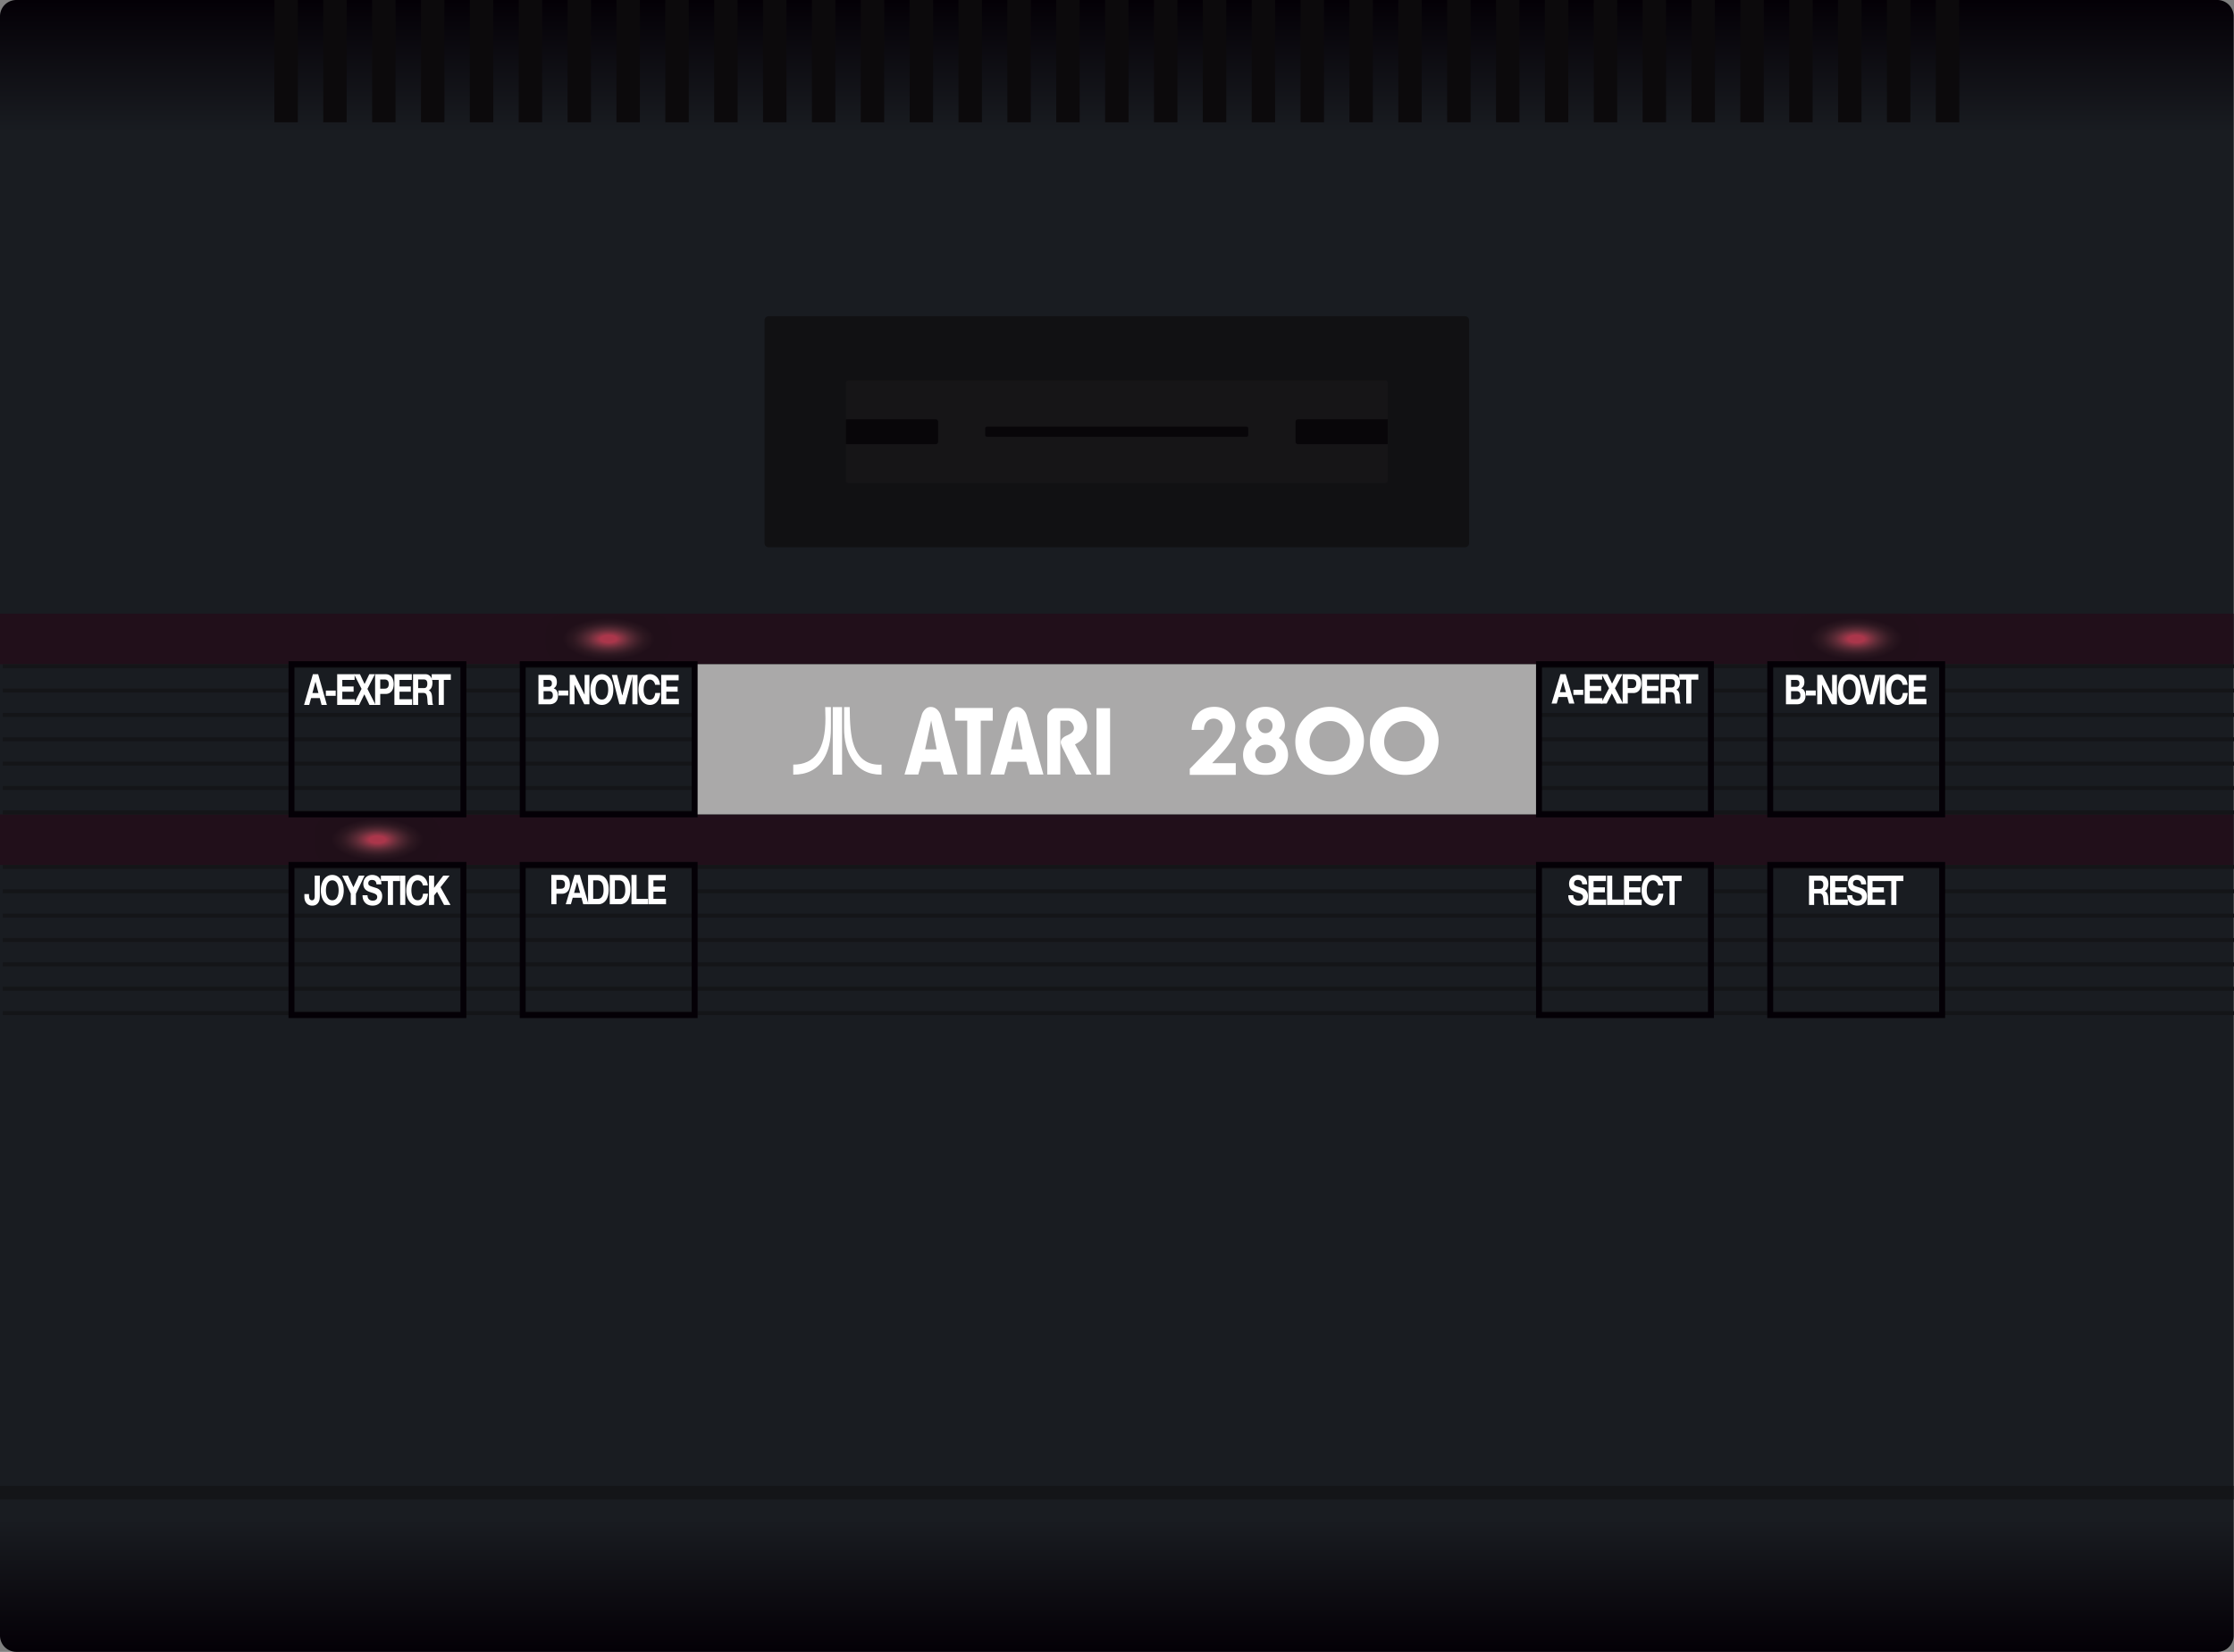 <svg xmlns="http://www.w3.org/2000/svg" viewBox="0 0 386.729 286"><rect x="0" y="0" width="386.729" height="286" fill="#808080" stroke="none"/><linearGradient id="a" gradientUnits="userSpaceOnUse" x1="193.333" y1="286" x2="193.333" y2="0"><stop offset="0" stop-color="#040006"/><stop offset=".08" stop-color="#191c21"/><stop offset=".92" stop-color="#191c21"/><stop offset="1" stop-color="#040006"/></linearGradient><path d="M383.844 286H2.823A2.823 2.823 0 010 283.177V2.823A2.823 2.823 0 012.823 0h381.021a2.823 2.823 0 012.823 2.823v280.354a2.823 2.823 0 01-2.823 2.823z" fill="url(#a)"/><g fill="#0c0a0c"><path d="M47.5 0h4.057v21.167H47.5zM55.959 0h4.057v21.167h-4.057zM64.418 0h4.057v21.167h-4.057zM72.877 0h4.057v21.167h-4.057zM81.336 0h4.057v21.167h-4.057zM89.796 0h4.057v21.167h-4.057zM98.255 0h4.057v21.167h-4.057zM106.714 0h4.057v21.167h-4.057zM115.173 0h4.057v21.167h-4.057zM123.632 0h4.057v21.167h-4.057zM132.091 0h4.057v21.167h-4.057zM140.55 0h4.057v21.167h-4.057zM149.009 0h4.057v21.167h-4.057zM157.468 0h4.057v21.167h-4.057zM165.928 0h4.057v21.167h-4.057zM174.387 0h4.057v21.167h-4.057zM182.846 0h4.057v21.167h-4.057zM191.305 0h4.057v21.167h-4.057zM199.764 0h4.057v21.167h-4.057zM208.223 0h4.057v21.167h-4.057zM216.682 0h4.057v21.167h-4.057zM225.141 0h4.057v21.167h-4.057zM233.6 0h4.057v21.167H233.6zM242.06 0h4.057v21.167h-4.057zM250.519 0h4.057v21.167h-4.057zM258.978 0h4.057v21.167h-4.057zM267.437 0h4.057v21.167h-4.057zM275.896 0h4.057v21.167h-4.057zM284.355 0h4.057v21.167h-4.057zM292.814 0h4.057v21.167h-4.057zM301.273 0h4.057v21.167h-4.057zM309.732 0h4.057v21.167h-4.057zM318.191 0h4.057v21.167h-4.057zM326.651 0h4.057v21.167h-4.057zM335.11 0h4.057v21.167h-4.057z"/></g><path d="M253.615 94.75H133.052a.701.701 0 01-.701-.701V55.451c0-.387.314-.701.701-.701h120.563c.387 0 .701.314.701.701V94.05a.702.702 0 01-.701.7z" fill="#111113"/><path d="M239.822 83.625h-92.977a.409.409 0 01-.409-.409V66.284c0-.226.183-.409.409-.409h92.977c.226 0 .409.183.409.409v16.931a.41.41 0 01-.409.41z" fill="#161517"/><path fill="#210f1a" d="M0 106.25h386.667V115H0zM0 141h386.667v8.75H0z"/><path fill="#141518" d="M0 257.25h386.667v2.375H0z"/><g fill="#141518"><path d="M.479 115h386.25v.691H.479zM.479 119.218h49.979v.691H.479zM296.18 119.218h10.265v.691H296.18zM336.208 119.218h50.521v.691h-50.521zM80.221 119.218h10.265v.691H80.221zM.479 123.436h386.25v.691H.479zM.479 127.654h386.25v.691H.479zM.479 131.872h386.25v.691H.479zM.479 136.09h386.25v.691H.479zM.479 140.309h386.25V141H.479z"/></g><g fill="#141518"><path d="M.479 149.75h386.25v.691H.479zM.479 158.186h386.25v.691H.479zM.479 162.404h386.25v.691H.479zM.479 166.622h386.25v.691H.479zM.479 170.84h386.25v.691H.479zM.479 175.059h386.25v.691H.479zM.479 153.968h49.979v.691H.479zM296.18 153.968h10.265v.691H296.18zM336.208 153.968h50.521v.691h-50.521zM80.221 153.968h10.265v.691H80.221zM120.25 153.968h146.167v.691H120.25z"/></g><path fill="#aaa9a9" d="M120.25 115h146.167v26H120.25z"/><g fill="#fff"><path d="M143.839 126.079c0 2.245-.446 4.063-1.336 5.455-1.123 1.74-2.851 2.602-5.184 2.584v-1.736c3.718.026 5.576-2.64 5.576-8 0-.548-.014-1.2-.044-1.957h.988v3.654zM144.159 122.425h1.612v11.693h-1.612zM152.611 134.118h-.116c-2.198 0-3.868-.892-5.01-2.675-.91-1.444-1.365-3.232-1.365-5.364v-3.654h.973c0 2.932.213 5.059.639 6.382.813 2.532 2.44 3.724 4.879 3.576v1.735z"/></g><path d="M165.749 134.098h-2.373l-.59-2.208h-3.206l-.616 2.208h-2.385l2.962-10.248a2.29 2.29 0 01.59-1.017c.269-.281.603-.428.987-.428.423 0 .795.147 1.116.455.321.308.539.682.667 1.124l2.848 10.114zm-3.604-4.348l-.949-5.004-1.052 5.004h2.001zm9.708-4.977h-2.078v9.325h-2.334v-9.325h-2.103v-2.194h6.515v2.194zm8.772 9.325h-2.373l-.59-2.208h-3.206l-.616 2.208h-2.385l2.962-10.248a2.29 2.29 0 01.59-1.017c.269-.281.603-.428.987-.428.423 0 .795.147 1.116.455.321.308.539.682.667 1.124l2.848 10.114zm-3.604-4.348l-.949-5.004-1.052 5.004h2.001zm11.927 4.348h-2.693l-2.27-4.536a5.626 5.626 0 01-.256-.602 1.393 1.393 0 01-.103-.415c0-.508.372-.923 1.141-1.244.757-.321 1.141-.736 1.141-1.217 0-.294-.103-.589-.321-.883-.218-.281-.449-.428-.705-.428h-1.334v9.325h-2.257v-9.954c0-.348.154-.696.462-1.03.308-.334.616-.495.923-.495h2.244c.872 0 1.642.334 2.296.99.654.669.987 1.432.987 2.301 0 .696-.192 1.284-.564 1.766-.372.482-.898.883-1.552 1.204l2.861 5.218zm3.219.04h-2.347v-11.519h2.347v11.519zM230.348 134.163c1.726 0 3.106-.592 4.141-1.775 1.085-1.233 1.627-2.613 1.627-4.141s-.592-2.909-1.775-4.092c-1.183-1.183-2.564-1.775-4.141-1.775-1.578 0-3.007.592-4.191 1.775-1.183 1.134-1.775 2.613-1.775 4.289 0 1.725.592 3.106 1.824 4.141 1.184 1.035 2.663 1.578 4.29 1.578zm-2.564-3.254c-.739-.641-1.085-1.479-1.085-2.465 0-.937.345-1.775 1.035-2.514.69-.739 1.528-1.085 2.564-1.085.887 0 1.676.345 2.366 1.035.69.69 1.035 1.479 1.035 2.366 0 1.085-.345 1.923-.937 2.613-.69.641-1.479.986-2.416.986-.984.001-1.872-.295-2.562-.936zM243.264 134.163c1.725 0 3.106-.592 4.141-1.775 1.085-1.233 1.627-2.613 1.627-4.141s-.592-2.909-1.775-4.092c-1.183-1.183-2.564-1.775-4.141-1.775-1.578 0-3.007.592-4.191 1.775-1.183 1.134-1.775 2.613-1.775 4.289 0 1.725.592 3.106 1.824 4.141 1.184 1.035 2.663 1.578 4.29 1.578zm-2.563-3.254c-.74-.641-1.085-1.479-1.085-2.465 0-.937.345-1.775 1.035-2.514.69-.739 1.528-1.085 2.564-1.085.887 0 1.676.345 2.366 1.035.69.69 1.035 1.479 1.035 2.366 0 1.085-.345 1.923-.937 2.613-.69.641-1.479.986-2.416.986-.985.001-1.872-.295-2.562-.936zM208.41 126.374h-2.133c.057-1.239.446-2.215 1.168-2.926.721-.711 1.646-1.066 2.777-1.066.697 0 1.313.147 1.848.441.533.294.961.719 1.281 1.273s.48 1.119.48 1.691c0 .683-.194 1.417-.583 2.203-.388.787-1.098 1.716-2.13 2.789l-1.289 1.359h4.096v2.023h-7.961v-1.047l3.555-3.625c.859-.87 1.431-1.569 1.715-2.098.283-.528.426-1.006.426-1.434 0-.442-.147-.809-.441-1.098-.295-.289-.674-.434-1.137-.434-.469 0-.859.175-1.172.523-.312.353-.479.827-.5 1.426zM221.382 127.798a3.402 3.402 0 011.593 2.915 3.48 3.48 0 01-.484 1.794 3.145 3.145 0 01-1.3 1.24c-.544.277-1.238.416-2.082.416-.905 0-1.624-.133-2.158-.4a3.058 3.058 0 01-1.281-1.214c-.32-.542-.48-1.153-.48-1.836 0-.59.129-1.128.385-1.614.256-.486.642-.92 1.155-1.301a3.686 3.686 0 01-.759-1.086 2.946 2.946 0 01-.255-1.215c0-.584.141-1.116.423-1.596.282-.48.678-.854 1.186-1.12.508-.267 1.095-.4 1.762-.4.656 0 1.233.134 1.731.404.499.269.891.652 1.178 1.147.287.495.431 1.028.431 1.597 0 .401-.075.773-.225 1.116-.15.341-.423.726-.82 1.153zm-2.28 1.141c-.514 0-.946.156-1.296.469s-.526.685-.526 1.117c0 .453.165.835.496 1.148.331.313.765.469 1.304.469.544 0 .977-.146 1.3-.439.323-.292.484-.67.484-1.133 0-.462-.168-.85-.503-1.163-.336-.312-.756-.468-1.259-.468zm-.084-4.5c-.351 0-.64.115-.866.346-.226.231-.339.526-.339.886s.119.662.358.905c.239.244.534.365.885.365.361 0 .657-.119.888-.357.232-.238.347-.547.347-.928 0-.36-.117-.653-.351-.878-.233-.226-.541-.339-.922-.339z" fill="#fff"/><path fill="none" stroke="#040006" stroke-width="1.026" stroke-miterlimit="10" d="M266.417 115h29.763v26h-29.763z"/><g fill="#fff"><path d="M271.034 116.733l1.511 5.081h-.922l-.306-1.132h-1.511l-.316 1.132h-.895l1.527-5.081h.912zm.051 3.117l-.509-1.865h-.012l-.525 1.865h1.046zM274.072 119.437v.868h-1.703v-.868h1.703zM277.348 116.733v.94h-2.133v1.088h1.957v.868h-1.957v1.246h2.178v.94h-3.066v-5.081h3.021z"/><path d="M277.245 116.733h1.03l.792 1.623.819-1.623h.974l-1.296 2.428 1.409 2.654h-1.059l-.882-1.758-.899 1.758h-.996l1.409-2.662-1.301-2.42z"/><path d="M282.716 116.733c.252 0 .467.046.645.139.177.093.321.214.433.367.111.152.192.326.243.519.051.195.076.397.076.605 0 .205-.025.405-.076.602a1.533 1.533 0 01-.243.523 1.24 1.24 0 01-.433.367 1.378 1.378 0 01-.645.138h-.934v1.823h-.889v-5.081h1.823zm-.243 2.392c.102 0 .199-.011.294-.029a.611.611 0 00.249-.11.565.565 0 00.172-.232.98.98 0 00.065-.392.976.976 0 00-.065-.39.565.565 0 00-.172-.232.611.611 0 00-.249-.11 1.417 1.417 0 00-.294-.029h-.69v1.523h.69zM287.252 116.733v.94h-2.133v1.088h1.958v.868h-1.958v1.246h2.179v.94h-3.066v-5.081h3.02zM289.64 116.733c.181 0 .344.037.489.111.145.073.27.173.373.302.104.128.183.277.237.445.055.168.082.349.082.544 0 .299-.05.559-.149.776a1.038 1.038 0 01-.489.499v.013a.656.656 0 01.271.175c.071.078.13.171.175.278.046.106.078.224.1.352.021.128.034.255.042.384l.012.285c.003.11.01.221.02.335.01.114.024.221.045.324a.837.837 0 00.094.259h-.889a2.402 2.402 0 01-.09-.577 11.264 11.264 0 00-.051-.641c-.03-.265-.095-.459-.192-.582-.099-.124-.259-.185-.481-.185h-.888v1.985h-.889v-5.081h2.178zm-.318 2.299c.204 0 .356-.057.458-.171.103-.114.153-.299.153-.556 0-.246-.051-.425-.153-.537-.102-.111-.254-.167-.458-.167h-.973v1.431h.973z"/><path d="M290.691 117.673v-.94h3.31v.94h-1.211v4.142h-.888v-4.142h-1.211z"/></g><path fill="none" stroke="#040006" stroke-width="1.026" stroke-miterlimit="10" d="M90.487 149.75h29.763v26H90.487zM306.445 149.75h29.763v26h-29.763zM266.417 149.75h29.763v26h-29.763z"/><g fill="#fff"><path d="M97.262 151.483c.253 0 .468.046.646.139.177.093.321.214.433.365.11.152.192.326.243.52.051.195.076.396.076.605 0 .204-.025.404-.076.601s-.133.372-.243.523a1.24 1.24 0 01-.433.367 1.38 1.38 0 01-.646.139h-.934v1.821h-.888v-5.08h1.822zm-.243 2.391c.102 0 .2-.009.294-.028a.601.601 0 00.249-.111.575.575 0 00.173-.23c.043-.101.064-.23.064-.392a1 1 0 00-.064-.392.597.597 0 00-.173-.232.613.613 0 00-.249-.11 1.481 1.481 0 00-.294-.028h-.69v1.522h.69zM100.373 151.483l1.511 5.08h-.922l-.306-1.132h-1.511l-.316 1.132h-.895l1.527-5.08h.912zm.051 3.116l-.509-1.864h-.012l-.525 1.864h1.046z"/><path d="M103.541 151.483c.261 0 .503.052.727.156.225.105.419.261.583.47s.292.47.385.782c.093.314.139.682.139 1.104 0 .369-.038.711-.113 1.024a2.496 2.496 0 01-.342.811 1.69 1.69 0 01-.572.536 1.588 1.588 0 01-.806.196H101.8v-5.08h1.741zm-.062 4.142a.92.92 0 00.374-.079.824.824 0 00.322-.259 1.4 1.4 0 00.227-.473c.056-.195.084-.432.084-.712 0-.255-.02-.487-.059-.694a1.602 1.602 0 00-.195-.531.931.931 0 00-.359-.338 1.18 1.18 0 00-.552-.118h-.634v3.203h.792zM107.297 151.483c.261 0 .503.052.727.156.225.105.419.261.583.47s.292.47.385.782c.093.314.139.682.139 1.104 0 .369-.038.711-.113 1.024a2.496 2.496 0 01-.342.811 1.69 1.69 0 01-.572.536 1.588 1.588 0 01-.806.196h-1.742v-5.08h1.741zm-.062 4.142a.92.92 0 00.374-.079.824.824 0 00.322-.259 1.4 1.4 0 00.227-.473c.056-.195.084-.432.084-.712 0-.255-.02-.487-.059-.694a1.602 1.602 0 00-.195-.531.931.931 0 00-.359-.338 1.18 1.18 0 00-.552-.118h-.634v3.203h.792zM110.199 151.483v4.142h1.969v.938h-2.857v-5.08h.888zM115.25 151.483v.938h-2.133v1.089h1.958v.868h-1.958v1.246h2.179v.938h-3.066v-5.08h3.02z"/></g><g fill="#fff"><path d="M272.423 155.433a.8.8 0 00.195.289.775.775 0 00.285.163c.109.036.223.054.34.054.079 0 .164-.008.255-.025a.756.756 0 00.254-.097.585.585 0 00.198-.195.581.581 0 00.079-.318.513.513 0 00-.104-.334c-.07-.086-.161-.158-.274-.214s-.241-.106-.385-.15a8.476 8.476 0 01-.436-.142c-.15-.048-.298-.106-.441-.175s-.271-.158-.385-.266a1.265 1.265 0 01-.274-.409 1.532 1.532 0 01-.104-.594c0-.261.045-.488.133-.68.089-.192.205-.352.349-.48.143-.127.305-.222.486-.285.181-.061.362-.093.543-.093.211 0 .414.03.608.09.193.058.366.155.518.287a1.4 1.4 0 01.358.51c.089.206.134.457.134.75h-.86a1.1 1.1 0 00-.076-.377.602.602 0 00-.419-.356 1.199 1.199 0 00-.303-.036.8.8 0 00-.215.029.523.523 0 00-.195.099.58.58 0 00-.144.177.57.57 0 00-.057.271c0 .099.015.18.045.242.03.061.09.118.179.171.088.052.211.103.367.156.156.052.361.118.614.199.075.02.18.054.313.103a1.404 1.404 0 01.741.676c.096.183.145.416.145.702 0 .232-.036.447-.107.647a1.427 1.427 0 01-.32.516 1.472 1.472 0 01-.525.338c-.21.081-.452.12-.728.12-.223 0-.438-.034-.647-.103s-.395-.176-.555-.323a1.571 1.571 0 01-.382-.563 2.05 2.05 0 01-.136-.811h.86c0 .173.024.319.073.437zM278.001 151.605v.938h-2.133v1.089h1.957v.868h-1.957v1.246h2.178v.938h-3.066v-5.08h3.021zM279.098 151.605v4.142h1.969v.938h-2.856v-5.08h.887zM284.149 151.605v.938h-2.133v1.089h1.957v.868h-1.957v1.246h2.178v.938h-3.066v-5.08h3.021zM286.949 152.96c-.053-.107-.119-.2-.198-.281s-.169-.144-.269-.189a.874.874 0 00-.823.078 1.08 1.08 0 00-.339.392c-.087.164-.15.349-.189.559a3.437 3.437 0 000 1.27c.039.201.103.383.189.544.086.161.199.29.339.388.14.097.31.146.51.146a.745.745 0 00.636-.314c.153-.208.246-.483.28-.825h.859a3.1 3.1 0 01-.175.86 2.133 2.133 0 01-.373.655c-.155.18-.336.318-.544.413a1.639 1.639 0 01-.684.142c-.31 0-.588-.068-.835-.203s-.455-.322-.625-.559c-.17-.237-.3-.516-.391-.837a3.804 3.804 0 01-.136-1.035c0-.38.046-.732.136-1.056.091-.326.221-.609.391-.851.17-.241.378-.432.625-.569a1.68 1.68 0 01.835-.206 1.644 1.644 0 011.162.474c.156.154.285.345.388.573.102.228.166.488.192.782h-.86a1.042 1.042 0 00-.101-.351zM287.798 152.543v-.938h3.31v.938h-1.211v4.142h-.888v-4.142h-1.211z"/></g><g fill="#fff"><path d="M315.336 151.605a1.072 1.072 0 01.862.413c.104.127.184.275.238.445.055.168.082.349.082.544 0 .299-.05.557-.15.776-.1.218-.263.384-.489.498v.015a.63.63 0 01.271.175c.072.078.13.171.176.277.045.107.078.225.099.352.021.128.035.257.043.385l.011.285c.004.109.011.22.02.334.01.114.025.222.046.324a.864.864 0 00.093.259h-.888a2.449 2.449 0 01-.091-.576 10.17 10.17 0 00-.051-.641c-.03-.266-.094-.461-.192-.584-.098-.123-.258-.185-.48-.185h-.889v1.985h-.888v-5.08h2.177zm-.316 2.298c.203 0 .356-.057.458-.171.102-.114.152-.299.152-.555 0-.246-.051-.426-.152-.537-.102-.111-.255-.167-.458-.167h-.974v1.43h.974zM319.827 151.605v.938h-2.133v1.089h1.958v.868h-1.958v1.246h2.179v.938h-3.066v-5.08h3.02z"/><path d="M320.716 155.433a.799.799 0 00.194.289.78.78 0 00.286.163c.109.036.223.054.339.054.08 0 .164-.008.255-.025a.753.753 0 00.255-.097.595.595 0 00.198-.195.581.581 0 00.079-.318.508.508 0 00-.105-.334.808.808 0 00-.273-.214 2.474 2.474 0 00-.385-.15 8.17 8.17 0 01-.436-.142c-.151-.048-.298-.106-.441-.175s-.271-.158-.385-.266a1.234 1.234 0 01-.274-.409 1.514 1.514 0 01-.104-.594c0-.261.044-.488.133-.68s.204-.352.348-.48c.144-.127.306-.222.486-.285.182-.061.362-.093.543-.093.212 0 .414.03.608.09.194.058.367.155.518.287.151.134.271.303.359.51.089.206.133.457.133.75h-.859a1.076 1.076 0 00-.077-.377.6.6 0 00-.418-.356 1.205 1.205 0 00-.303-.036.79.79 0 00-.215.029.515.515 0 00-.195.099.599.599 0 00-.145.177.582.582 0 00-.057.271c0 .099.016.18.046.242a.432.432 0 00.178.171c.089.052.211.103.368.156.156.052.36.118.613.199.075.02.18.054.314.103.134.05.267.13.398.238.132.11.246.255.342.438.097.183.145.416.145.702 0 .232-.036.447-.107.647a1.411 1.411 0 01-.319.516 1.476 1.476 0 01-.526.338c-.209.081-.451.12-.727.12-.223 0-.438-.034-.648-.103a1.506 1.506 0 01-.554-.323 1.559 1.559 0 01-.382-.563 2.032 2.032 0 01-.136-.811h.859c0 .173.024.319.074.437zM326.293 151.605v.938h-2.133v1.089h1.958v.868h-1.958v1.246h2.179v.938h-3.066v-5.08h3.02z"/><path d="M326.186 152.543v-.938h3.31v.938h-1.211v4.142h-.888v-4.142h-1.211z"/></g><g fill="#080609"><path d="M161.958 76.906h-15.523v-4.313h15.523c.242 0 .438.196.438.438v3.438a.438.438 0 01-.438.437zM224.708 76.906h15.523v-4.313h-15.523a.438.438 0 00-.438.438v3.438a.439.439 0 00.438.437zM215.792 75.625h-44.953a.289.289 0 01-.289-.289v-1.172c0-.16.129-.289.289-.289h44.953c.16 0 .289.129.289.289v1.172a.29.29 0 01-.289.289z"/></g><radialGradient id="b" cx="105.368" cy="110.625" r="7.967" gradientTransform="matrix(1 0 0 .45 0 60.844)" gradientUnits="userSpaceOnUse"><stop offset=".174" stop-color="#ab364b"/><stop offset=".28" stop-color="#893444"/><stop offset=".453" stop-color="#5c2b36"/><stop offset=".602" stop-color="#42212b"/><stop offset=".722" stop-color="#321a23"/><stop offset=".796" stop-color="#2b161f"/><stop offset=".811" stop-color="#2a161f"/><stop offset="1" stop-color="#200f19"/></radialGradient><path d="M112.944 115H97.793a3.317 3.317 0 01-3.307-3.307v-2.136a3.317 3.317 0 013.307-3.307h15.152a3.317 3.317 0 013.307 3.307v2.136a3.318 3.318 0 01-3.308 3.307z" fill="url(#b)"/><path fill="none" stroke="#040006" stroke-width="1.026" stroke-miterlimit="10" d="M90.487 115h29.763v26H90.487z"/><radialGradient id="c" cx="65.34" cy="133.792" r="7.967" gradientTransform="matrix(1 0 0 .45 0 85.169)" gradientUnits="userSpaceOnUse"><stop offset=".174" stop-color="#ab364b"/><stop offset=".28" stop-color="#893444"/><stop offset=".453" stop-color="#5c2b36"/><stop offset=".602" stop-color="#42212b"/><stop offset=".722" stop-color="#321a23"/><stop offset=".796" stop-color="#2b161f"/><stop offset=".811" stop-color="#2a161f"/><stop offset="1" stop-color="#200f19"/></radialGradient><path d="M72.916 149.75H57.764a3.317 3.317 0 01-3.307-3.307v-2.136A3.317 3.317 0 0157.764 141h15.152a3.317 3.317 0 013.307 3.307v2.136a3.317 3.317 0 01-3.307 3.307z" fill="url(#c)"/><path fill="none" stroke="#040006" stroke-width="1.026" stroke-miterlimit="10" d="M50.458 115h29.763v26H50.458z"/><g fill="#fff"><path d="M55.076 116.733l1.511 5.316h-.922l-.306-1.184h-1.511l-.316 1.184h-.895l1.527-5.316h.912zm.051 3.261l-.509-1.951h-.012l-.525 1.951h1.046zM58.114 119.562v.908h-1.703v-.908h1.703zM61.389 116.733v.983h-2.133v1.138h1.957v.908h-1.957v1.303h2.178v.983h-3.066v-5.316h3.021z"/><path d="M61.287 116.733h1.03l.792 1.698.819-1.698h.974l-1.296 2.539 1.409 2.776h-1.059l-.882-1.839-.899 1.839h-.996l1.409-2.785-1.301-2.53z"/><path d="M66.757 116.733c.252 0 .467.048.645.145.177.097.321.224.433.384.111.159.192.341.243.543a2.6 2.6 0 01.076.633c0 .215-.025.424-.076.63-.051.205-.132.388-.243.547s-.256.287-.433.384a1.33 1.33 0 01-.645.144h-.934v1.907h-.889v-5.316h1.823zm-.243 2.502c.102 0 .199-.011.294-.03a.582.582 0 00.249-.115.595.595 0 00.172-.242 1.07 1.07 0 00.065-.41c0-.168-.021-.305-.065-.408a.581.581 0 00-.172-.242.582.582 0 00-.249-.115 1.351 1.351 0 00-.294-.03h-.69v1.594h.69zM71.294 116.733v.983h-2.133v1.138h1.958v.908h-1.958v1.303h2.179v.983h-3.066v-5.316h3.02zM73.681 116.733c.181 0 .344.039.489.116.145.076.27.181.373.316.104.134.183.289.237.465a1.9 1.9 0 01.082.569c0 .313-.05.584-.149.811a1.064 1.064 0 01-.489.522v.014c.109.04.199.101.271.183.071.082.13.179.175.291.046.111.078.234.1.368.021.134.034.267.042.402l.012.298c.003.115.01.231.02.35s.024.231.045.339a.897.897 0 00.094.271h-.889a2.63 2.63 0 01-.09-.604 12.124 12.124 0 00-.051-.67c-.03-.277-.095-.48-.192-.609-.099-.13-.259-.194-.481-.194h-.888v2.077h-.889v-5.316h2.178zm-.317 2.405c.204 0 .356-.06.458-.179.103-.119.153-.313.153-.582 0-.258-.051-.444-.153-.562-.102-.116-.254-.174-.458-.174h-.973v1.497h.973z"/><path d="M74.733 117.716v-.983h3.31v.983h-1.211v4.333h-.888v-4.333h-1.211z"/></g><path fill="none" stroke="#040006" stroke-width="1.026" stroke-miterlimit="10" d="M50.458 149.75h29.763v26H50.458z"/><g fill="#fff"><path d="M55.328 155.633a1.584 1.584 0 01-.182.559 1.203 1.203 0 01-.407.434c-.177.115-.416.173-.718.173-.17 0-.334-.029-.492-.089-.159-.06-.3-.152-.425-.278-.124-.126-.225-.286-.3-.483s-.113-.435-.113-.715v-.442h.804v.228c0 .124.008.238.022.341a.867.867 0 00.079.267c.038.074.09.131.155.175a.474.474 0 00.258.064.419.419 0 00.271-.078.449.449 0 00.139-.203c.028-.083.045-.173.051-.271.006-.097.009-.191.009-.281v-3.43h.888v3.48c0 .166-.013.349-.039.549zM55.672 153.11c.091-.326.221-.609.391-.851.169-.241.378-.432.625-.569.247-.138.524-.206.834-.206.313 0 .592.069.837.206.245.138.453.328.623.569.169.242.3.525.39.851.091.324.136.676.136 1.056 0 .371-.045.715-.136 1.035-.09.32-.221.6-.39.837-.17.237-.378.424-.623.559s-.523.203-.837.203c-.31 0-.587-.068-.834-.203s-.456-.322-.625-.559c-.17-.237-.3-.516-.391-.837a3.765 3.765 0 01-.136-1.035c.001-.38.046-.732.136-1.056zm.812 1.68c.04.201.103.383.189.544s.2.29.34.388c.14.097.309.146.509.146s.369-.049.509-.146c.14-.098.253-.226.34-.388s.149-.343.189-.544a3.437 3.437 0 000-1.27c-.04-.209-.103-.394-.189-.559s-.2-.294-.34-.392a.87.87 0 00-.509-.146.87.87 0 00-.509.146c-.14.098-.253.228-.34.392s-.149.349-.189.559c-.039.209-.06.425-.06.647 0 .212.021.42.06.623zM59.242 151.605h.995l.945 2.007.938-2.007h.99l-1.499 3.13v1.95h-.888v-1.977l-1.481-3.103zM63.694 155.433a.8.8 0 00.195.289.775.775 0 00.285.163c.109.036.223.054.34.054.079 0 .164-.008.255-.025a.756.756 0 00.254-.097.585.585 0 00.198-.195.581.581 0 00.079-.318.513.513 0 00-.104-.334c-.07-.086-.161-.158-.274-.214s-.241-.106-.385-.15a8.476 8.476 0 01-.436-.142c-.15-.048-.298-.106-.441-.175s-.271-.158-.385-.266a1.265 1.265 0 01-.274-.409 1.532 1.532 0 01-.104-.594c0-.261.045-.488.133-.68.089-.192.205-.352.349-.48.143-.127.305-.222.486-.285.181-.061.362-.093.543-.093.211 0 .414.03.608.09.193.058.366.155.518.287a1.4 1.4 0 01.358.51c.089.206.134.457.134.75h-.86a1.1 1.1 0 00-.076-.377.602.602 0 00-.419-.356 1.199 1.199 0 00-.303-.036.8.8 0 00-.215.029.523.523 0 00-.195.099.58.58 0 00-.144.177.57.57 0 00-.057.271c0 .099.015.18.045.242.03.061.09.118.179.171.088.052.211.103.367.156.156.052.361.118.614.199.075.02.18.054.313.103a1.404 1.404 0 01.741.676c.096.183.145.416.145.702 0 .232-.036.447-.107.647a1.427 1.427 0 01-.32.516 1.472 1.472 0 01-.525.338c-.21.081-.452.12-.728.12-.223 0-.438-.034-.647-.103s-.395-.176-.555-.323a1.571 1.571 0 01-.382-.563 2.05 2.05 0 01-.136-.811h.86c0 .173.024.319.073.437z"/><path d="M65.934 152.543v-.938h3.309v.938h-1.21v4.142h-.889v-4.142h-1.21zM70.16 151.605v5.08h-.889v-5.08h.889zM73.095 152.96c-.053-.107-.119-.2-.198-.281s-.169-.144-.269-.189a.874.874 0 00-.823.078 1.08 1.08 0 00-.339.392c-.087.164-.15.349-.189.559a3.437 3.437 0 000 1.27c.039.201.103.383.189.544.086.161.199.29.339.388.14.097.31.146.51.146a.745.745 0 00.636-.314c.153-.208.246-.483.28-.825h.859a3.1 3.1 0 01-.175.86 2.133 2.133 0 01-.373.655c-.155.18-.336.318-.544.413a1.639 1.639 0 01-.684.142c-.31 0-.588-.068-.835-.203s-.455-.322-.625-.559c-.17-.237-.3-.516-.391-.837a3.804 3.804 0 01-.136-1.035c0-.38.046-.732.136-1.056.091-.326.221-.609.391-.851.17-.241.378-.432.625-.569a1.68 1.68 0 01.835-.206 1.644 1.644 0 011.162.474c.156.154.285.345.388.573.102.228.166.488.192.782h-.86a1.042 1.042 0 00-.101-.351zM75.149 151.605v2.106l1.578-2.106h1.108l-1.578 2.007 1.731 3.073h-1.114l-1.217-2.283-.509.647v1.636h-.888v-5.08h.889z"/></g><radialGradient id="d" cx="321.327" cy="110.625" r="7.967" gradientTransform="matrix(1 0 0 .45 0 60.844)" gradientUnits="userSpaceOnUse"><stop offset=".174" stop-color="#ab364b"/><stop offset=".28" stop-color="#893444"/><stop offset=".453" stop-color="#5c2b36"/><stop offset=".602" stop-color="#42212b"/><stop offset=".722" stop-color="#321a23"/><stop offset=".796" stop-color="#2b161f"/><stop offset=".811" stop-color="#2a161f"/><stop offset="1" stop-color="#200f19"/></radialGradient><path d="M328.903 115h-15.152a3.317 3.317 0 01-3.307-3.307v-2.136a3.317 3.317 0 013.307-3.307h15.152a3.317 3.317 0 013.307 3.307v2.136a3.317 3.317 0 01-3.307 3.307z" fill="url(#d)"/><path fill="none" stroke="#040006" stroke-width="1.026" stroke-miterlimit="10" d="M306.445 115h29.763v26h-29.763z"/><g fill="#fff"><path d="M311.068 116.854c.192 0 .368.021.526.065.158.042.294.113.407.209a.95.95 0 01.263.388c.063.161.094.361.094.598 0 .255-.046.47-.139.641-.093.171-.229.31-.41.42.249.09.435.248.558.473.122.226.184.498.184.815 0 .255-.04.478-.119.666-.079.187-.186.34-.319.458a1.301 1.301 0 01-.458.263 1.67 1.67 0 01-.529.086h-1.957v-5.081h1.899zm-.113 2.056a.55.55 0 00.391-.143c.102-.094.152-.249.152-.462a.71.71 0 00-.051-.291c-.033-.077-.079-.136-.136-.179s-.121-.071-.195-.089a1.005 1.005 0 00-.229-.025h-.832v1.189h.9zm.051 2.157c.086 0 .169-.011.248-.032s.149-.057.21-.107a.525.525 0 00.144-.203.853.853 0 00.054-.327c0-.262-.058-.447-.175-.559a.638.638 0 00-.464-.168h-.968v1.395h.951zM314.327 119.558v.868h-1.703v-.868h1.703zM315.463 116.854l1.686 3.408h.012v-3.408h.831v5.081h-.888l-1.68-3.402h-.012v3.402h-.832v-5.081h.883zM318.297 118.359c.091-.324.221-.608.391-.85.169-.242.378-.432.625-.569s.524-.206.834-.206c.313 0 .592.069.837.206s.453.327.623.569c.169.242.3.525.39.85.091.326.136.678.136 1.058 0 .369-.045.715-.136 1.035-.09.32-.221.598-.39.837-.17.237-.378.422-.623.559a1.703 1.703 0 01-.837.203c-.31 0-.587-.068-.834-.203a1.865 1.865 0 01-.625-.559c-.17-.238-.3-.516-.391-.837a3.775 3.775 0 01-.136-1.035 3.99 3.99 0 01.136-1.058zm.812 1.679c.04.201.103.384.189.544.087.161.2.291.34.388.14.098.309.147.509.147s.369-.049.509-.147c.14-.097.253-.226.34-.388a1.92 1.92 0 00.189-.544 3.45 3.45 0 000-1.271 2.032 2.032 0 00-.189-.559 1.078 1.078 0 00-.34-.39c-.14-.098-.309-.146-.509-.146s-.369.048-.509.146c-.14.097-.253.228-.34.39a1.989 1.989 0 00-.189.559c-.039.209-.06.425-.06.649 0 .213.021.421.06.622zM323.179 121.935l-1.307-5.081h.911l.899 3.572h.011l.911-3.572h.916l-1.34 5.081h-1.001z"/><path d="M326.319 116.854v5.081h-.889v-5.081h.889zM329.254 118.209a1.108 1.108 0 00-.197-.281.872.872 0 00-.269-.188.762.762 0 00-.314-.068c-.2 0-.369.048-.509.146-.14.097-.253.228-.34.39a1.989 1.989 0 00-.189.559c-.039.209-.06.425-.06.649 0 .213.021.421.06.622.04.201.103.384.189.544.087.161.2.291.34.388.14.098.309.147.509.147a.748.748 0 00.637-.314c.152-.209.246-.484.279-.826h.86a3.085 3.085 0 01-.176.862 2.13 2.13 0 01-.373.654 1.55 1.55 0 01-.543.413 1.625 1.625 0 01-.685.143c-.31 0-.587-.068-.834-.203a1.865 1.865 0 01-.625-.559c-.17-.238-.3-.516-.391-.837a3.775 3.775 0 01-.136-1.035c0-.38.045-.732.136-1.058.091-.324.221-.608.391-.85.169-.242.378-.432.625-.569s.524-.206.834-.206a1.625 1.625 0 011.162.472c.157.155.286.345.388.573s.166.488.192.784h-.859a1.072 1.072 0 00-.102-.352zM333.441 116.854v.94h-2.133v1.088h1.957v.868h-1.957v1.246h2.178v.94h-3.066v-5.081h3.021z"/></g><g fill="#fff"><path d="M95.11 116.854c.192 0 .368.021.526.065.158.042.294.113.407.209a.95.95 0 01.263.388c.063.161.094.361.094.598 0 .255-.046.47-.139.641-.093.171-.229.31-.41.42.249.09.435.248.558.473.122.226.184.498.184.815 0 .255-.04.478-.119.666-.079.187-.186.34-.319.458a1.301 1.301 0 01-.458.263 1.67 1.67 0 01-.529.086h-1.957v-5.081h1.899zm-.114 2.056a.55.55 0 00.391-.143c.102-.094.152-.249.152-.462a.71.71 0 00-.051-.291c-.033-.077-.079-.136-.136-.179s-.121-.071-.195-.089a1.005 1.005 0 00-.229-.025h-.832v1.189h.9zm.052 2.157c.086 0 .169-.011.248-.032s.149-.057.21-.107a.525.525 0 00.144-.203.853.853 0 00.054-.327c0-.262-.058-.447-.175-.559a.638.638 0 00-.464-.168h-.968v1.395h.951zM98.368 119.558v.868h-1.703v-.868h1.703zM99.505 116.854l1.686 3.408h.012v-3.408h.831v5.081h-.888l-1.68-3.402h-.012v3.402h-.832v-5.081h.883zM102.339 118.359c.091-.324.221-.608.391-.85.169-.242.378-.432.625-.569s.524-.206.834-.206c.313 0 .592.069.837.206s.453.327.623.569c.169.242.3.525.39.85.091.326.136.678.136 1.058 0 .369-.045.715-.136 1.035-.09.32-.221.598-.39.837-.17.237-.378.422-.623.559a1.703 1.703 0 01-.837.203c-.31 0-.587-.068-.834-.203a1.865 1.865 0 01-.625-.559c-.17-.238-.3-.516-.391-.837a3.775 3.775 0 01-.136-1.035c0-.381.045-.733.136-1.058zm.812 1.679c.04.201.103.384.189.544.087.161.2.291.34.388.14.098.309.147.509.147s.369-.049.509-.147c.14-.097.253-.226.34-.388a1.92 1.92 0 00.189-.544 3.45 3.45 0 000-1.271 2.032 2.032 0 00-.189-.559 1.078 1.078 0 00-.34-.39c-.14-.098-.309-.146-.509-.146s-.369.048-.509.146c-.14.097-.253.228-.34.39a1.989 1.989 0 00-.189.559c-.039.209-.06.425-.06.649 0 .213.021.421.06.622zM107.221 121.935l-1.307-5.081h.911l.899 3.572h.011l.911-3.572h.916l-1.34 5.081h-1.001z"/><path d="M110.361 116.854v5.081h-.889v-5.081h.889zM113.296 118.209a1.108 1.108 0 00-.197-.281.872.872 0 00-.269-.188.762.762 0 00-.314-.068c-.2 0-.369.048-.509.146-.14.097-.253.228-.34.39a1.989 1.989 0 00-.189.559c-.039.209-.06.425-.06.649 0 .213.021.421.06.622.04.201.103.384.189.544.087.161.2.291.34.388.14.098.309.147.509.147a.748.748 0 00.637-.314c.152-.209.246-.484.279-.826h.86a3.085 3.085 0 01-.176.862 2.13 2.13 0 01-.373.654 1.55 1.55 0 01-.543.413 1.625 1.625 0 01-.685.143c-.31 0-.587-.068-.834-.203a1.865 1.865 0 01-.625-.559c-.17-.238-.3-.516-.391-.837a3.775 3.775 0 01-.136-1.035c0-.38.045-.732.136-1.058.091-.324.221-.608.391-.85.169-.242.378-.432.625-.569s.524-.206.834-.206a1.625 1.625 0 011.162.472c.157.155.286.345.388.573s.166.488.192.784h-.859a1.072 1.072 0 00-.102-.352zM117.483 116.854v.94h-2.133v1.088h1.957v.868h-1.957v1.246h2.178v.94h-3.066v-5.081h3.021z"/></g></svg>